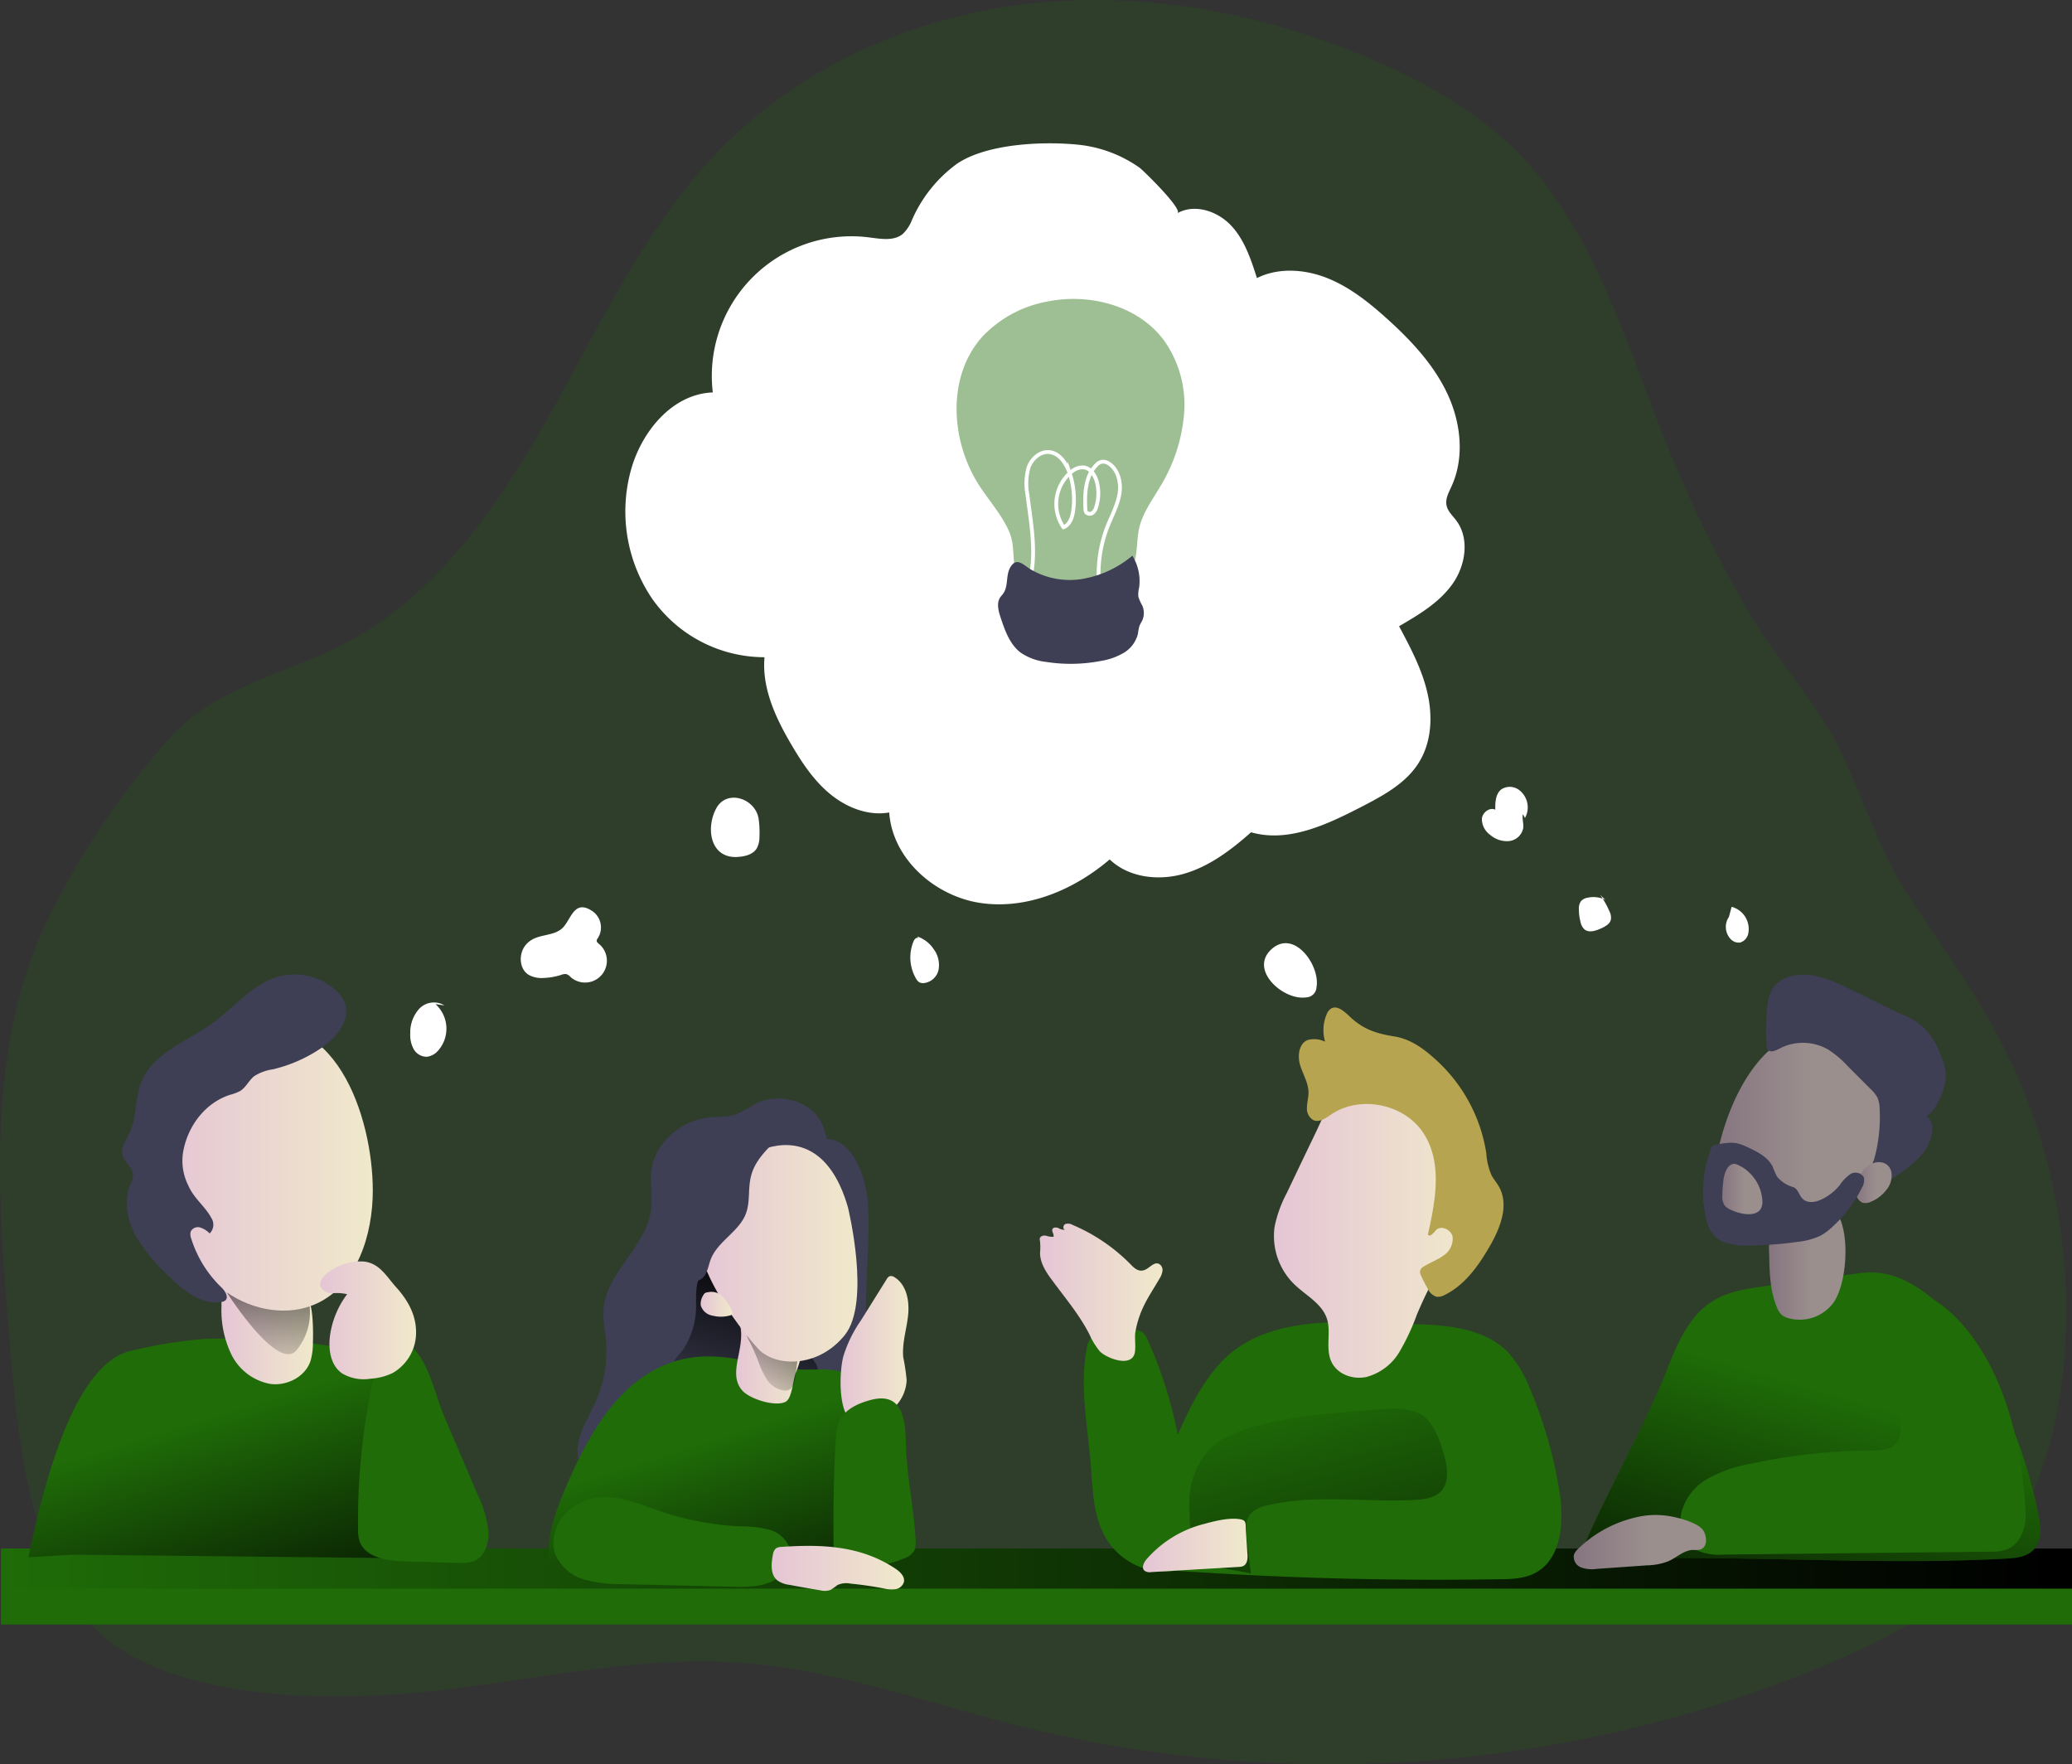 <svg id="Layer_1" data-name="Layer 1" xmlns="http://www.w3.org/2000/svg" xmlns:xlink="http://www.w3.org/1999/xlink" viewBox="0 0 424.64 361.51"><rect x="0" y="0" width="424.64" height="361.51" fill="#333333" stroke="none"/><defs><linearGradient id="linear-gradient" x1="168.47" y1="299.34" x2="178.2" y2="264.05" gradientUnits="userSpaceOnUse"><stop offset="0" stop-opacity="0"/><stop offset="0.99"/></linearGradient><linearGradient id="linear-gradient-2" x1="0.2" y1="321.41" x2="424.64" y2="321.41" xlink:href="#linear-gradient"/><linearGradient id="linear-gradient-3" x1="161.69" y1="303" x2="182.67" y2="368.27" gradientUnits="userSpaceOnUse"><stop offset="0" stop-opacity="0"/><stop offset="0.8"/></linearGradient><linearGradient id="linear-gradient-4" x1="63.21" y1="296.99" x2="85.06" y2="367.8" xlink:href="#linear-gradient-3"/><linearGradient id="linear-gradient-5" x1="64.3" y1="279.43" x2="83.08" y2="279.43" gradientUnits="userSpaceOnUse"><stop offset="0" stop-color="#e5c5d5"/><stop offset="0.42" stop-color="#ead4d1"/><stop offset="1" stop-color="#f0e9cb"/></linearGradient><linearGradient id="linear-gradient-6" x1="72.47" y1="290.64" x2="75.85" y2="252.29" xlink:href="#linear-gradient"/><linearGradient id="linear-gradient-7" x1="398.67" y1="293.69" x2="378.27" y2="363.33" xlink:href="#linear-gradient"/><linearGradient id="linear-gradient-8" x1="381.5" y1="265.7" x2="397.13" y2="265.7" gradientUnits="userSpaceOnUse"><stop offset="0" stop-color="#867580"/><stop offset="0.57" stop-color="#9b8f8e"/></linearGradient><linearGradient id="linear-gradient-9" x1="232" y1="271.92" x2="257.17" y2="271.92" xlink:href="#linear-gradient-5"/><linearGradient id="linear-gradient-10" x1="283.1" y1="292.13" x2="305.54" y2="377.5" xlink:href="#linear-gradient"/><linearGradient id="linear-gradient-11" x1="341.42" y1="323.09" x2="368.53" y2="323.09" xlink:href="#linear-gradient-8"/><linearGradient id="linear-gradient-12" x1="51.8" y1="246.47" x2="95.32" y2="246.47" xlink:href="#linear-gradient-5"/><linearGradient id="linear-gradient-13" x1="84.53" y1="277.64" x2="104.19" y2="277.64" xlink:href="#linear-gradient-5"/><linearGradient id="linear-gradient-14" x1="279.98" y1="258.87" x2="320.02" y2="258.87" xlink:href="#linear-gradient-5"/><linearGradient id="linear-gradient-15" x1="370.03" y1="239.3" x2="406.26" y2="239.3" xlink:href="#linear-gradient-8"/><linearGradient id="linear-gradient-16" x1="399.2" y1="249.45" x2="406.61" y2="249.45" xlink:href="#linear-gradient-8"/><linearGradient id="linear-gradient-17" x1="371.87" y1="250.74" x2="380.1" y2="250.74" xlink:href="#linear-gradient-8"/><linearGradient id="linear-gradient-18" x1="191.17" y1="283.65" x2="205.11" y2="283.65" xlink:href="#linear-gradient-5"/><linearGradient id="linear-gradient-19" x1="177.07" y1="328.49" x2="204.21" y2="328.49" xlink:href="#linear-gradient-5"/><linearGradient id="linear-gradient-20" x1="169.36" y1="285.02" x2="183.61" y2="285.02" xlink:href="#linear-gradient-5"/><linearGradient id="linear-gradient-21" x1="171.8" y1="293.1" x2="187.86" y2="268.29" xlink:href="#linear-gradient"/><linearGradient id="linear-gradient-22" x1="161.63" y1="263.92" x2="194.65" y2="263.92" xlink:href="#linear-gradient-5"/><linearGradient id="linear-gradient-23" x1="162.51" y1="274.4" x2="169.03" y2="274.4" xlink:href="#linear-gradient-5"/><linearGradient id="linear-gradient-24" x1="253.15" y1="323.79" x2="274.58" y2="323.79" xlink:href="#linear-gradient-5"/></defs><title>Looking for idea with team</title><path d="M20.73,280c-2.34-28.21-4.44-57.91,7.53-83.57A164.3,164.3,0,0,1,54,158c9.24-10.22,23.76-12.83,35.55-19,19.1-10,31.89-28.77,42.4-47.59s19.8-38.81,35-54.13C183.81,20.22,207.15,10.19,231,7.75s48.19,2.4,70.18,12c10.08,4.41,19.85,9.9,27.75,17.57,16.58,16.11,23,39.61,31.65,61.05a263.44,263.44,0,0,0,16.72,34.12c5.67,9.72,14.1,18.73,18.92,28.75s7.75,19.95,13.92,29.53c5.82,9.05,12.26,17.72,17.47,27.16a120.07,120.07,0,0,1,14,71.31c-1.47,12.57-5.13,25.23-12.92,35.2-8.51,10.89-21.16,17.66-33.86,23.11a263.48,263.48,0,0,1-165.55,13.59c-19.67-4.85-39-12-59.18-13.34-20.38-1.34-40.61,3.34-60.9,5.66-19.66,2.25-48.74,2.64-66.06-8.72C24.51,332.51,22.36,299.7,20.73,280Z" transform="translate(-18.92 -7.12)" fill="#1f6c08" opacity="0.18" style="isolation:isolate"/><path d="M196.8,253.57c.58,9.25-1,18.56-.14,27.79.3,3,.85,6.14-.15,9a10.32,10.32,0,0,1-5.1,5.62c-5.47,2.8-12.58,1-16.85-3.45s-6-10.86-5.65-17,2.49-12,5.05-17.6c2.3-5,6.18-14.87,11.87-17C193.18,238.25,196.48,248.33,196.8,253.57Z" transform="translate(-18.92 -7.12)" fill="#3e3e54"/><path d="M187.09,236.82c-2.29-4.14-8.62-5.87-13.19-3.6a34.34,34.34,0,0,1-4.23,2.26c-1.72.58-3.59.43-5.39.61-5.79.6-10.92,5.11-11.79,10.35-.49,3,.27,6-.21,9-1.13,7.08-8.86,12.42-9.64,19.53-.25,2.31.27,4.61.47,6.91a25.64,25.64,0,0,1-2.18,12.61c-1.27,2.83-3.06,5.53-3.53,8.54-.93,6,4.1,11.76,10.4,13.6s13.38.39,19.35-2.44c6.58-3.12,12.44-8.23,14.42-14.7,3.1-10.09-3.71-20.82-.65-30.92a56.61,56.61,0,0,1,3-6.85C186.92,255.16,190.79,243.53,187.09,236.82Z" transform="translate(-18.92 -7.12)" fill="#3e3e54"/><path d="M161.57,275.31c.07-2.73-.36-6,1.72-7.73a1.17,1.17,0,0,1,.64-.31,1.35,1.35,0,0,1,.66.21,21.72,21.72,0,0,1,6,4.85c2.08,2.41,3.7,5.33,6.38,7,1.08.69,2.29,1.15,3.41,1.75a15,15,0,0,1,5.64,5.33,2.48,2.48,0,0,1,.47,1.89c-.25.85-1.23,1.22-2.1,1.39a33.12,33.12,0,0,1-7.58.4q-5.18-.14-10.35-.42a29.77,29.77,0,0,1-6.59-.87c-.92-.26-2.61-.9-2.84-2s1.28-2.22,1.89-3.15A16.27,16.27,0,0,0,161.57,275.31Z" transform="translate(-18.92 -7.12)" fill="url(#linear-gradient)"/><rect x="0.2" y="317.3" width="424.44" height="15.57" fill="#1f6c08"/><rect x="0.2" y="317.3" width="424.44" height="8.22" fill="url(#linear-gradient-2)"/><path d="M198,300.52l3.23,26.77a584.39,584.39,0,0,1-69.78-.6c-.52-4.81,1.25-9.55,3.1-14,4.6-11.08,11.06-22.94,22.49-26.57,8.74-2.78,16.41.69,25,1.55,4.26.43,8.93-1,12.3,2.39C196.92,292.66,197.57,297,198,300.52Z" transform="translate(-18.92 -7.12)" fill="#1f6c08"/><path d="M198,300.52l3.23,26.77a584.39,584.39,0,0,1-69.78-.6c-.52-4.81,1.25-9.55,3.1-14,4.6-11.08,11.06-22.94,22.49-26.57,8.74-2.78,16.41.69,25,1.55,4.26.43,8.93-1,12.3,2.39C196.92,292.66,197.57,297,198,300.52Z" transform="translate(-18.92 -7.12)" fill="url(#linear-gradient-3)"/><path d="M95.39,284.7c2.72.65,5.51,1.44,7.7,3.18a18.55,18.55,0,0,1,4.16,5.18,74.4,74.4,0,0,1,10,29.27,4.46,4.46,0,0,1-.2,2.51c-.75,1.52-2.81,1.71-4.51,1.69l-78.9-.85-8.91.56c2-8.88,7.82-38.34,20.35-42.16a98.86,98.86,0,0,1,15.29-2.58,146.56,146.56,0,0,1,16.1.22A120.87,120.87,0,0,1,95.39,284.7Z" transform="translate(-18.92 -7.12)" fill="#1f6c08"/><path d="M95.39,284.7c2.72.65,5.51,1.44,7.7,3.18a18.55,18.55,0,0,1,4.16,5.18,74.4,74.4,0,0,1,10,29.27,4.46,4.46,0,0,1-.2,2.51c-.75,1.52-2.81,1.71-4.51,1.69l-78.9-.85-8.91.56c2-8.88,7.82-38.34,20.35-42.16a98.86,98.86,0,0,1,15.29-2.58,146.56,146.56,0,0,1,16.1.22A120.87,120.87,0,0,1,95.39,284.7Z" transform="translate(-18.92 -7.12)" fill="url(#linear-gradient-4)"/><path d="M83.05,282.14a13.27,13.27,0,0,1-.5,3.87c-1.1,3.27-4.9,5.17-8.31,4.67a11.12,11.12,0,0,1-7.92-6.06,20.93,20.93,0,0,1-2-10,7.42,7.42,0,0,1,1.13-4.45,6.05,6.05,0,0,1,4.49-2,11.74,11.74,0,0,1,8.35,2.8c1.13,1,3.33,1.82,4,2.9C83.11,275.36,83.12,280.32,83.05,282.14Z" transform="translate(-18.92 -7.12)" fill="url(#linear-gradient-5)"/><path d="M65.39,271.93s10.5,16.53,14.32,11.83a12.15,12.15,0,0,0,2.52-9.94Z" transform="translate(-18.92 -7.12)" fill="url(#linear-gradient-6)"/><path d="M103.6,283.39l-6.23,4.26a5.84,5.84,0,0,0-1.3,1.07,5.93,5.93,0,0,0-1,2.61,135.9,135.9,0,0,0-2.77,29,7.43,7.43,0,0,0,.45,3,5.38,5.38,0,0,0,2.66,2.49c2.29,1.11,4.92,1.2,7.46,1.27l10.09.27a7.78,7.78,0,0,0,3-.32c2.33-.9,3.24-3.79,3.06-6.28a23.9,23.9,0,0,0-2.28-7.54l-6.86-16.08C108.22,293.15,106.78,286.4,103.6,283.39Z" transform="translate(-18.92 -7.12)" fill="#1f6c08"/><path d="M170.54,319.87a23,23,0,0,1,6,.69,6.24,6.24,0,0,1,4.28,3.9c.75,2.68-1.21,5.51-3.72,6.7s-5.4,1.15-8.18,1.09l-22.4-.53a27.83,27.83,0,0,1-7.73-.91,9.36,9.36,0,0,1-5.88-4.78c-1.62-3.62.33-8.14,3.67-10.29,5.07-3.25,10.47-1.62,15.57.3A59.88,59.88,0,0,0,170.54,319.87Z" transform="translate(-18.92 -7.12)" fill="#1f6c08"/><path d="M342.35,326.78c4.45-11.44,13.72-27.45,18.17-38.89,2.08-5.34,4.44-11,9.29-14.1,3.27-2.08,7.24-2.64,11.09-3.16L400.05,268c5.14-.69,9.27,1,13.45,4.07s7.3,7.38,10,11.82a104.5,104.5,0,0,1,13.14,33.31c.53,2.6.84,5.69-1.05,7.56-1.37,1.37-3.49,1.62-5.43,1.72C402.45,328.05,370.15,325.33,342.35,326.78Z" transform="translate(-18.92 -7.12)" fill="#1f6c08"/><path d="M342.35,326.78c4.45-11.44,13.72-27.45,18.17-38.89,2.08-5.34,4.44-11,9.29-14.1,3.27-2.08,7.24-2.64,11.09-3.16L400.05,268c5.14-.69,9.27,1,13.45,4.07s7.3,7.38,10,11.82a104.5,104.5,0,0,1,13.14,33.31c.53,2.6.84,5.69-1.05,7.56-1.37,1.37-3.49,1.62-5.43,1.72C402.45,328.05,370.15,325.33,342.35,326.78Z" transform="translate(-18.92 -7.12)" fill="url(#linear-gradient-7)"/><path d="M394.61,274.13a8.6,8.6,0,0,1-9.2,3.08,3.59,3.59,0,0,1-1.4-.72,4.06,4.06,0,0,1-.87-1.36c-1.51-3.5-1.58-7.42-1.64-11.23a10.47,10.47,0,0,1,.62-4.56c1.87-4.08,10.7-8.18,13.54-3.2C398.05,260.34,397.41,270.3,394.61,274.13Z" transform="translate(-18.92 -7.12)" fill="url(#linear-gradient-8)"/><path d="M110,213.13a4.15,4.15,0,0,0-5.12.65A7.21,7.21,0,0,0,103,218.9a6,6,0,0,0,.69,3.17,3.09,3.09,0,0,0,2.69,1.59,3.61,3.61,0,0,0,2.18-1.1,6.78,6.78,0,0,0-.39-9.69" transform="translate(-18.92 -7.12)" fill="#fff"/><path d="M126.4,201.1c-1.21,1.81-1,4.65.9,5.79a5.41,5.41,0,0,0,3,.62,13.39,13.39,0,0,0,3.6-.62,2.06,2.06,0,0,1,1.14-.16,2.4,2.4,0,0,1,.88.65,4.47,4.47,0,1,0,5.81-6.8c-.25-.2-.56-.44-.52-.76a.91.91,0,0,1,.22-.45,4.06,4.06,0,0,0-1-5.48c-3.6-2.5-4.32,1.05-5.88,3C132.53,199.44,128.5,198,126.4,201.1Z" transform="translate(-18.92 -7.12)" fill="#fff"/><path d="M170.15,182.71c1.47-.1,3.09-.5,3.86-1.75a4.71,4.71,0,0,0,.55-2.25,19.66,19.66,0,0,0-.16-3.76c-.59-4.2-6.53-6.24-8.71-2.16S164.5,183.11,170.15,182.71Z" transform="translate(-18.92 -7.12)" fill="#fff"/><path d="M207.16,199.36c-.36-.28-.83.19-1,.6a8.62,8.62,0,0,0,.52,7.72,2,2,0,0,0,.61.69,1.63,1.63,0,0,0,.84.2,3.47,3.47,0,0,0,3.14-2.73,5.44,5.44,0,0,0-1-4.24,6.63,6.63,0,0,0-3.36-2.59" transform="translate(-18.92 -7.12)" fill="#fff"/><path d="M286.6,211.49a2.19,2.19,0,0,0,2.13-2.11c.78-4.42-4.6-12-9.25-7.74S282,212.19,286.6,211.49Z" transform="translate(-18.92 -7.12)" fill="#fff"/><path d="M331.45,174.73a4.46,4.46,0,0,0-1.13-5.68,3.18,3.18,0,0,0-3.68-.21c-1.22.91-1.3,2.67-1.27,4.19-1.16-.56-2.62.56-2.75,1.84a4,4,0,0,0,1.69,3.31,5.21,5.21,0,0,0,3.9,1.28,3.31,3.31,0,0,0,2.88-2.65c.12-.95-.26-1.93-.07-2.87" transform="translate(-18.92 -7.12)" fill="#fff"/><path d="M347.93,191.5a5.6,5.6,0,0,0-3.71-.42,2.29,2.29,0,0,0-1.28.68,2.57,2.57,0,0,0-.44,1.66,10.35,10.35,0,0,0,.33,2.6,2.79,2.79,0,0,0,.81,1.53c.93.77,2.32.3,3.42-.2.85-.39,1.81-.9,2-1.82a2.77,2.77,0,0,0-.3-1.68,16.29,16.29,0,0,0-1.92-3.37" transform="translate(-18.92 -7.12)" fill="#fff"/><path d="M373.25,195a3.62,3.62,0,0,0,.31,4.49,2.27,2.27,0,0,0,2,.76,2.44,2.44,0,0,0,1.68-2,4.7,4.7,0,0,0-3.44-5.32" transform="translate(-18.92 -7.12)" fill="#fff"/><path d="M215,40.71a28.13,28.13,0,0,0-9.19,11.51A8.17,8.17,0,0,1,204,55c-1.81,1.58-4.54,1.07-6.92.77A28.62,28.62,0,0,0,165,87.53c-8.45.31-14.87,8.3-16.93,16.5a31.86,31.86,0,0,0,4.53,25.81,28.17,28.17,0,0,0,23,11.95c-.57,6.37,2.32,12.51,5.56,18,2.19,3.72,4.63,7.39,8,10.12s7.75,4.44,12,3.69c.64,9.53,9.42,17.24,18.87,18.57s19.06-2.74,26.31-8.95c3.91,3.76,10.05,4.44,15.26,2.93s9.66-4.9,13.72-8.49c7.6,2.18,15.5-1.55,22.53-5.17,4.47-2.31,9.15-4.8,11.82-9.06s2.89-9.54,1.78-14.36-3.47-9.26-5.8-13.63c4.05-2.36,8.22-4.83,10.94-8.65s3.57-9.39.72-13.1c-.73-.95-1.68-1.8-1.93-3-.29-1.33.44-2.64,1-3.87,2.76-6,1.94-13.19-.89-19.15s-7.46-10.87-12.36-15.29c-3.68-3.31-7.62-6.45-12.21-8.28s-10-2.2-14.4,0c-1.23-3.85-2.54-7.84-5.31-10.78s-7.45-4.52-11-2.51c1.24-.71-6.95-8.76-7.78-9.35a26.47,26.47,0,0,0-12-4.63C233.16,36,221.2,36.46,215,40.71Z" transform="translate(-18.92 -7.12)" fill="#fff"/><path d="M269.17,286.25c-4.9,5.26-7.74,12.07-10.49,18.71l-7.82,19a3.4,3.4,0,0,0-.27,2.9,3.34,3.34,0,0,0,2.48,1.25,119.32,119.32,0,0,0,12.08,1.2q30.53,1.91,61.12,1.4c2.44,0,5-.12,7.16-1.22,5.62-2.85,6.07-10.66,5.07-16.88a89.22,89.22,0,0,0-6.06-21,23.89,23.89,0,0,0-4.36-7.3c-4.66-4.88-12.07-5.66-18.81-5.85C296.36,278.06,278.83,275.86,269.17,286.25Z" transform="translate(-18.92 -7.12)" fill="#1f6c08"/><path d="M254.2,281.9a3.77,3.77,0,0,0-1.31-1.91,3.64,3.64,0,0,0-1.76-.4,33.81,33.81,0,0,0-5.32.19,5.09,5.09,0,0,0-3.09,1.17,4.93,4.93,0,0,0-1.12,2.68c-1.43,7.75.21,15.68.85,23.53.43,5.35.48,11,3.37,15.56a14.23,14.23,0,0,0,12,6.45c2,0,4.3-.74,5.07-2.59a6.45,6.45,0,0,0,.25-2.9C262.21,309.59,260.18,294.86,254.2,281.9Z" transform="translate(-18.92 -7.12)" fill="#1f6c08"/><path d="M253.19,275c.95-2.05,2.23-3.92,3.36-5.88a3.82,3.82,0,0,0,.61-1.61,1.42,1.42,0,0,0-.77-1.44c-1.13-.43-2,1.13-3.21,1.37s-2-.69-2.78-1.48a36.81,36.81,0,0,0-11.64-7.84,1.86,1.86,0,0,0-1.48-.2c-.48.2-.61,1-.12,1.18a2.15,2.15,0,0,1-1.32-.34c-.43-.18-1.05-.19-1.24.23s.37,1,.23,1.56a4.15,4.15,0,0,1-1.54-.23c-.51-.1-1.18.07-1.28.59a1.66,1.66,0,0,0,.06.58,13.29,13.29,0,0,1,0,2.36c0,2.09,1.27,4,2.51,5.65,2.64,3.59,5.54,7,7.59,11a15.28,15.28,0,0,0,2.12,3.49c1.24,1.31,5.82,3.2,7,.9.57-1.08.1-3.45.3-4.72A19.91,19.91,0,0,1,253.19,275Z" transform="translate(-18.92 -7.12)" fill="url(#linear-gradient-9)"/><path d="M315.23,306.77c.4,1.94.46,4.16-.8,5.7s-3.6,1.91-5.66,2c-10,.52-20.26-1.2-30,1.08a6.11,6.11,0,0,0-3.67,1.89c-1,1.35-.87,3.21-.67,4.89l.84,7.18-9.77-1.78a1.9,1.9,0,0,1-1.82-2.06,48.53,48.53,0,0,1-1-11.38A16,16,0,0,1,266.89,304c2.35-2.32,5.54-3.55,8.71-4.46,7.55-2.15,15.44-2.79,23.26-3.42,3.39-.27,9-1,11.93,1.28C313.17,299.24,314.63,303.89,315.23,306.77Z" transform="translate(-18.92 -7.12)" fill="url(#linear-gradient-10)"/><path d="M407.71,302.61c-1,1.59-3.29,1.73-5.2,1.73a119.92,119.92,0,0,0-24.91,2.73,28,28,0,0,0-8.62,3,11.3,11.3,0,0,0-5.48,7c-.63,3,.66,6.46,3.4,7.81a11.79,11.79,0,0,0,5.35.78l54.45-.59a9.27,9.27,0,0,0,3.67-.53c2.7-1.19,3.86-4.57,3.7-7.52-1.86-35.33-19.6-45.39-22.55-44.94-2.36.35-2.75,18.58-3.41,21.19C407.36,296.23,409.59,299.72,407.71,302.61Z" transform="translate(-18.92 -7.12)" fill="#1f6c08"/><path d="M360.65,317.72a17.1,17.1,0,0,0-6.64.36,25,25,0,0,0-11.64,6.38,3.19,3.19,0,0,0-.87,1.19,2.32,2.32,0,0,0,1.44,2.64,6.71,6.71,0,0,0,3.25.3l10.23-.72a12.9,12.9,0,0,0,4.42-.84c1.69-.75,3.13-2.24,5-2.32a5.15,5.15,0,0,0,1.62-.11c1.63-.61,1.21-3.23.28-4.2C366.32,318.92,362.58,318,360.65,317.72Z" transform="translate(-18.92 -7.12)" fill="url(#linear-gradient-11)"/><path d="M95.32,251.09c0,9.07-3.21,19.24-11.42,23.1-5.9,2.77-13.17,1.46-18.51-2.26s-8.93-9.54-11.13-15.67c-2.53-7.06-3.38-14.89-1.25-22.08s7.53-13.59,14.67-15.87C87.57,212,95.34,236.1,95.32,251.09Z" transform="translate(-18.92 -7.12)" fill="url(#linear-gradient-12)"/><path d="M66.14,231.43a9.27,9.27,0,0,0,2-.76c1.16-.73,1.76-2.1,2.82-3a9.52,9.52,0,0,1,3.89-1.44A29.78,29.78,0,0,0,85,221.7c3-2.09,5.8-5.6,4.62-9a7.15,7.15,0,0,0-2.31-3.06A12.73,12.73,0,0,0,76,207.22c-5.32,1.5-9,6.24-13.45,9.48-5.26,3.81-12.34,6.18-14.71,12.23-1.28,3.28-.86,7.08-2.36,10.27-.72,1.53-1.91,3.1-1.44,4.73.43,1.45,2.09,2.41,2.15,3.92a5.12,5.12,0,0,1-.59,2.06c-1.31,3.28-.62,7.1,1,10.23a35.14,35.14,0,0,0,6.65,8.21c3,3,6.86,6.31,11.09,5.54a1.69,1.69,0,0,0,.7-.26c.86-.65,0-2-.75-2.72a23.68,23.68,0,0,1-6.18-10,2.32,2.32,0,0,1-.11-1.42,1.63,1.63,0,0,1,1.94-.85,4.84,4.84,0,0,1,1.95,1.22,2.52,2.52,0,0,0,.37-3.13c-1.33-2.49-3.6-4-4.77-6.74a11.19,11.19,0,0,1-1.06-6.7C57.3,238,60.9,233.08,66.14,231.43Z" transform="translate(-18.92 -7.12)" fill="#3e3e54"/><path d="M93.54,265.62a10.73,10.73,0,0,0-7.37,2.26c-.94.67-1.92,1.73-1.57,2.84a2.52,2.52,0,0,0,2.46,1.4,9.38,9.38,0,0,1,3,.19,18.31,18.31,0,0,0-3.47,8.23c-.44,2.91,0,6.31,2.45,8a8.65,8.65,0,0,0,5.76,1.09,12.3,12.3,0,0,0,4.59-1.17,9.56,9.56,0,0,0,4.79-8.79c-.12-3.41-1.83-6.31-4.06-8.78C98.15,268.72,96.77,266,93.54,265.62Z" transform="translate(-18.92 -7.12)" fill="url(#linear-gradient-13)"/><path d="M282.65,251.55a25.54,25.54,0,0,0-2.51,6.92,13.82,13.82,0,0,0,4.17,11.94c2.33,2.21,5.53,3.84,6.54,6.89.92,2.79-.32,6,.87,8.72s4.44,3.84,7.24,3.25a11.25,11.25,0,0,0,6.68-5,45.84,45.84,0,0,0,3.65-7.76,82,82,0,0,1,5.13-10.22,55.06,55.06,0,0,0,3.85-7,25.19,25.19,0,0,0,1.74-9.05c.14-7.16-2.47-14.71-8.24-18.95a15.35,15.35,0,0,0-18.15.16c-2.67,2-3.58,4.67-5,7.63Q285.63,245.28,282.65,251.55Z" transform="translate(-18.92 -7.12)" fill="url(#linear-gradient-14)"/><path d="M295.18,215.08c-1-.93-2.36-2-3.5-1.28a2.51,2.51,0,0,0-.9,1.22,8.34,8.34,0,0,0-.29,5.55,5.1,5.1,0,0,0-3.6-.34c-1.81.77-2.09,3.28-1.51,5.16s1.7,3.64,1.71,5.6c0,1-.3,2-.32,3.06a2.71,2.71,0,0,0,1.32,2.59c1.23.55,2.55-.42,3.67-1.18,5.94-4,15-2.15,18.91,3.88s2.44,13.8.89,20.75c.39.6,1.13-.31,1.6-.85,1-1.15,3.16-.21,3.46,1.29a4.13,4.13,0,0,1-1.92,3.89c-1.24.9-2.72,1.41-4,2.23a1.47,1.47,0,0,0-.75.86,1.6,1.6,0,0,0,.19.95,26.32,26.32,0,0,0,1.4,2.75,3,3,0,0,0,1.79,1.63,2.84,2.84,0,0,0,1.67-.38c4.09-2,6.87-5.91,9.16-9.85s4.12-8.65,1.89-12.45c-.44-.75-1-1.41-1.43-2.17a13.78,13.78,0,0,1-1.1-4.6,32.56,32.56,0,0,0-10.08-18.89c-2.55-2.36-5.26-4.42-8.71-5C300.82,218.87,298.13,218,295.18,215.08Z" transform="translate(-18.92 -7.12)" fill="#b7a451"/><path d="M370.1,248.91c-.3,3.71.34,8,3.41,10.06,2.21,1.5,5.09,1.45,7.77,1.34,3.76-.15,7.65-.34,11-2,5.13-2.5,8.19-7.85,10.52-13.07a34.39,34.39,0,0,0,3.37-11.35c.3-4-.69-8.16-3.41-11.06a14.75,14.75,0,0,0-6.25-3.74C379.88,213.62,371.11,236,370.1,248.91Z" transform="translate(-18.92 -7.12)" fill="url(#linear-gradient-15)"/><path d="M381.1,213.49a8.58,8.58,0,0,1,1.1-3.83,6.23,6.23,0,0,1,3.38-2.41c4.18-1.32,8.61.65,12.54,2.58l10.2,5a12.79,12.79,0,0,1,8.19,8.21A12.76,12.76,0,0,1,417.7,227a10.82,10.82,0,0,1-1.29,5.3,8.35,8.35,0,0,1-2.7,3.64c1.05.48,1.35,1.85,1.22,3a9.51,9.51,0,0,1-2.68,5.35,28.65,28.65,0,0,1-4.75,3.81l-3.3,2.28c-.58.4-1.31.82-2,.53a1.43,1.43,0,0,1-.73-1.36,4.66,4.66,0,0,1,.43-1.57,32.51,32.51,0,0,0,2.24-13.62,6.08,6.08,0,0,0-.46-2.35,6.84,6.84,0,0,0-1.35-1.69l-4.76-4.77a20.15,20.15,0,0,0-4-3.38,10.38,10.38,0,0,0-9.27-.52c-.66.29-1.84,1.06-2.59.86-1-.27-.73-1.22-.79-2.2A39.37,39.37,0,0,1,381.1,213.49Z" transform="translate(-18.92 -7.12)" fill="#3e3e54"/><path d="M406.56,247.4a4.6,4.6,0,0,1-1,3.48,7.61,7.61,0,0,1-3.15,2.46,2.55,2.55,0,0,1-1.83.21,2.46,2.46,0,0,1-1.33-2.28,6.39,6.39,0,0,1,2.69-5.39C403.64,244.77,406.14,245.06,406.56,247.4Z" transform="translate(-18.92 -7.12)" fill="url(#linear-gradient-16)"/><path d="M369.74,241.93a14.15,14.15,0,0,1,2.95-.59,7.59,7.59,0,0,1,2,0,10.35,10.35,0,0,1,2.39.86c2,.92,4.17,2,5.14,4a19,19,0,0,0,.88,2,6.52,6.52,0,0,0,3.34,2.17c1.07.41,1.19,1.85,2.09,2.55,1.08.84,2.65.5,3.86-.11a10.69,10.69,0,0,0,3.53-2.8,8.7,8.7,0,0,1,2.19-2.29,2,2,0,0,1,2.76.59,2.65,2.65,0,0,1-.34,2.12,27.27,27.27,0,0,1-5.87,7.89,12.37,12.37,0,0,1-2.65,2,14.43,14.43,0,0,1-4.68,1.26,75.63,75.63,0,0,1-9.74.75,13.92,13.92,0,0,1-5.56-.77,5.51,5.51,0,0,1-1.5-.92,7.58,7.58,0,0,1-2-4.12C367.32,251.26,368,246.94,369.74,241.93Z" transform="translate(-18.92 -7.12)" fill="#3e3e54"/><path d="M380.1,253.07a3.08,3.08,0,0,1-.35,1.8c-.65,1-2.06,1.15-3.25,1a9.79,9.79,0,0,1-3.16-1,2.87,2.87,0,0,1-1-.79,3.22,3.22,0,0,1-.44-2,26.06,26.06,0,0,1,.2-2.93,7,7,0,0,1,.52-2.11c.46-1,1.22-1.74,2.3-1.3a8.26,8.26,0,0,1,2.59,1.74A8.64,8.64,0,0,1,380.1,253.07Z" transform="translate(-18.92 -7.12)" fill="url(#linear-gradient-17)"/><path d="M191.7,285.24a26,26,0,0,1,3.63-7.51l5.28-8.45a1.43,1.43,0,0,1,.66-.67,1.25,1.25,0,0,1,1,.24c2.46,1.53,3.06,4.87,2.76,7.75s-1.26,5.73-1,8.61a42.14,42.14,0,0,1,.7,4.71,8.23,8.23,0,0,1-3.09,6.07c-2.25,1.89-7.32,4.48-9.22,1.08C190.83,294.14,191,288.32,191.7,285.24Z" transform="translate(-18.92 -7.12)" fill="url(#linear-gradient-18)"/><path d="M197.29,294c-2.59.7-5.3,1.95-6.41,4.39a10.58,10.58,0,0,0-.69,3.8q-.57,10.16-.44,20.34a6.46,6.46,0,0,0,.92,3.94c1,1.29,2.81,1.61,4.45,1.66a21.86,21.86,0,0,0,9-1.65,3.92,3.92,0,0,0,2.19-1.66,4.27,4.27,0,0,0,.26-2.16c-.35-6.73-1.92-13.52-2-20.22C204.47,297.7,203.71,292.26,197.29,294Z" transform="translate(-18.92 -7.12)" fill="#1f6c08"/><path d="M179.06,324.09a2.16,2.16,0,0,0-1.12.3,2.13,2.13,0,0,0-.62,1.31c-.36,1.84-.54,4.07.91,5.25a5.4,5.4,0,0,0,2.45.91c2.12.4,4.25.77,6.37,1.13a3.63,3.63,0,0,0,2.07-.08,14.25,14.25,0,0,0,1.42-1,4.36,4.36,0,0,1,2.68-.3c2.3.23,4.6.55,6.88,1a6.44,6.44,0,0,0,2.35.14,2.11,2.11,0,0,0,1.71-1.44c.28-1.15-.8-2.16-1.8-2.81C195.24,323.79,187.26,323.53,179.06,324.09Z" transform="translate(-18.92 -7.12)" fill="url(#linear-gradient-19)"/><path d="M171.06,292.06c1.55,1.75,6.77,3.37,8.85,2.3,1.38-.71,1.5-4.54,2.12-6a19.17,19.17,0,0,0,1.09-3.55,11.48,11.48,0,0,0,.3-5.17,4.62,4.62,0,0,0-3.35-3.62c-1.64-.3-11.6-1.42-10.65-.05C173.35,281.68,167.35,287.89,171.06,292.06Z" transform="translate(-18.92 -7.12)" fill="url(#linear-gradient-20)"/><path d="M174.27,285.91a17.74,17.74,0,0,0,1.83,3.89,5,5,0,0,0,3.52,2.25,2.05,2.05,0,0,0,1-.15c.9-.42,1.14-1.56,1.27-2.54l.71-5.3a2.32,2.32,0,0,0-.06-1.2,2.13,2.13,0,0,0-.75-.8,25.43,25.43,0,0,0-2.36-1.57c-1.69-1-3.9-2.1-5.94-1.71A1.85,1.85,0,0,0,172,280c-.25.87.43,1.76.78,2.5C173.32,283.59,173.81,284.74,174.27,285.91Z" transform="translate(-18.92 -7.12)" fill="url(#linear-gradient-21)"/><path d="M192.69,254.48s4.81,19.45-.65,26.22-14.21,6.56-17.7,2.84-16.47-20-11.66-29.79S186.28,232.19,192.69,254.48Z" transform="translate(-18.92 -7.12)" fill="url(#linear-gradient-22)"/><path d="M172.65,249c-.37,2.26-.06,4.64-.86,6.78-1.4,3.72-5.76,5.66-7.2,9.36-.35.9-.51,1.87-.93,2.74a2.83,2.83,0,0,1-2.12,1.77,2.55,2.55,0,0,1-2.32-1.4,6.7,6.7,0,0,1-.69-2.76c-.62-6.4.12-13.21,3.69-18.55a16.47,16.47,0,0,1,12.37-7.38c3-.16,4,.47,1.9,2.69C174.61,244.23,173.11,246.17,172.65,249Z" transform="translate(-18.92 -7.12)" fill="#3e3e54"/><path d="M164,271.91a1.27,1.27,0,0,0-.66.22,1.24,1.24,0,0,0-.29.39,3.25,3.25,0,0,0-.52,2.06,3,3,0,0,0,2.41,2.12,6.8,6.8,0,0,0,3.69-.07.63.63,0,0,0,.31-.17.69.69,0,0,0,0-.68,10.74,10.74,0,0,0-1.87-2.93A3.22,3.22,0,0,0,164,271.91Z" transform="translate(-18.92 -7.12)" fill="url(#linear-gradient-23)"/><path d="M253.85,326.67c-.54.66-1,1.67-.42,2.26a1.81,1.81,0,0,0,1.43.32l17.94-1.06a2.53,2.53,0,0,0,.87-.16c.89-.4,1-1.62.89-2.6-.1-1.55-.2-3.09-.31-4.63s.24-2.19-1.38-2.41c-2.24-.31-5.06.42-7.2,1A23.12,23.12,0,0,0,253.85,326.67Z" transform="translate(-18.92 -7.12)" fill="url(#linear-gradient-24)"/><path d="M219.68,106.72c-6-9.2-6.78-22.52.62-30.67a24.28,24.28,0,0,1,13.09-7.11c8.7-1.82,18.66.73,24,7.82a22.73,22.73,0,0,1,4.2,15.14,34,34,0,0,1-5,15.09c-1.59,2.69-3.5,5.28-4.2,8.33-.45,2-.37,4-.75,6a13.47,13.47,0,0,1-11.72,10.55c-5,.43-12-2.86-13-8.24-.54-2.91,0-5.15-1.4-8.07C224,112.36,221.61,109.66,219.68,106.72Z" transform="translate(-18.92 -7.12)" fill="#1f6c08" opacity="0.43" style="isolation:isolate"/><path d="M230.17,125.24c1.13-5.52,0-11.2-.69-16.79a12.25,12.25,0,0,1,.24-5.56c.64-1.76,2.32-3.28,4.18-3.14,2.12.17,3.53,2.27,4.22,4.28a16.91,16.91,0,0,1,.75,7.7c-.19,1.37-.7,2.92-2,3.44a8.55,8.55,0,0,1,1.65-11.4,3.6,3.6,0,0,1,2.47-.88c1.46.16,2.4,1.66,2.75,3.09a9.25,9.25,0,0,1-.15,5,2.36,2.36,0,0,1-.74,1.23,1,1,0,0,1-1.31-.1,1.44,1.44,0,0,1-.18-.77c-.16-3.12,0-6.59,2.17-8.85a2.14,2.14,0,0,1,1.28-.76A2,2,0,0,1,246,102c2.05,1.2,2.72,3.92,2.35,6.26s-1.55,4.46-2.42,6.66a26.74,26.74,0,0,0-1.83,11.19" transform="translate(-18.92 -7.12)" fill="none" stroke="#fff" stroke-miterlimit="10" stroke-width="0.78"/><path d="M224.63,128.58c-.23.37-.55.67-.77,1-.73,1.21-.31,2.76.14,4.11.88,2.65,1.87,5.47,4.1,7.16a11.57,11.57,0,0,0,5.28,1.91,32.58,32.58,0,0,0,11.1-.2,13.42,13.42,0,0,0,4.74-1.67,6.29,6.29,0,0,0,2.92-3.95,9.44,9.44,0,0,1,.28-1.5c.15-.43.42-.81.61-1.22a3.79,3.79,0,0,0,0-3,9.43,9.43,0,0,1-.8-1.78,5.11,5.11,0,0,1,.13-1.82,9.85,9.85,0,0,0-1.37-6.63,21.68,21.68,0,0,1-10.45,4.79A15.83,15.83,0,0,1,230,123.7c-1.33-.85-2.69-2.37-3.9-.53C225,124.79,225.61,127,224.63,128.58Z" transform="translate(-18.92 -7.12)" fill="#3e3e54"/></svg>
